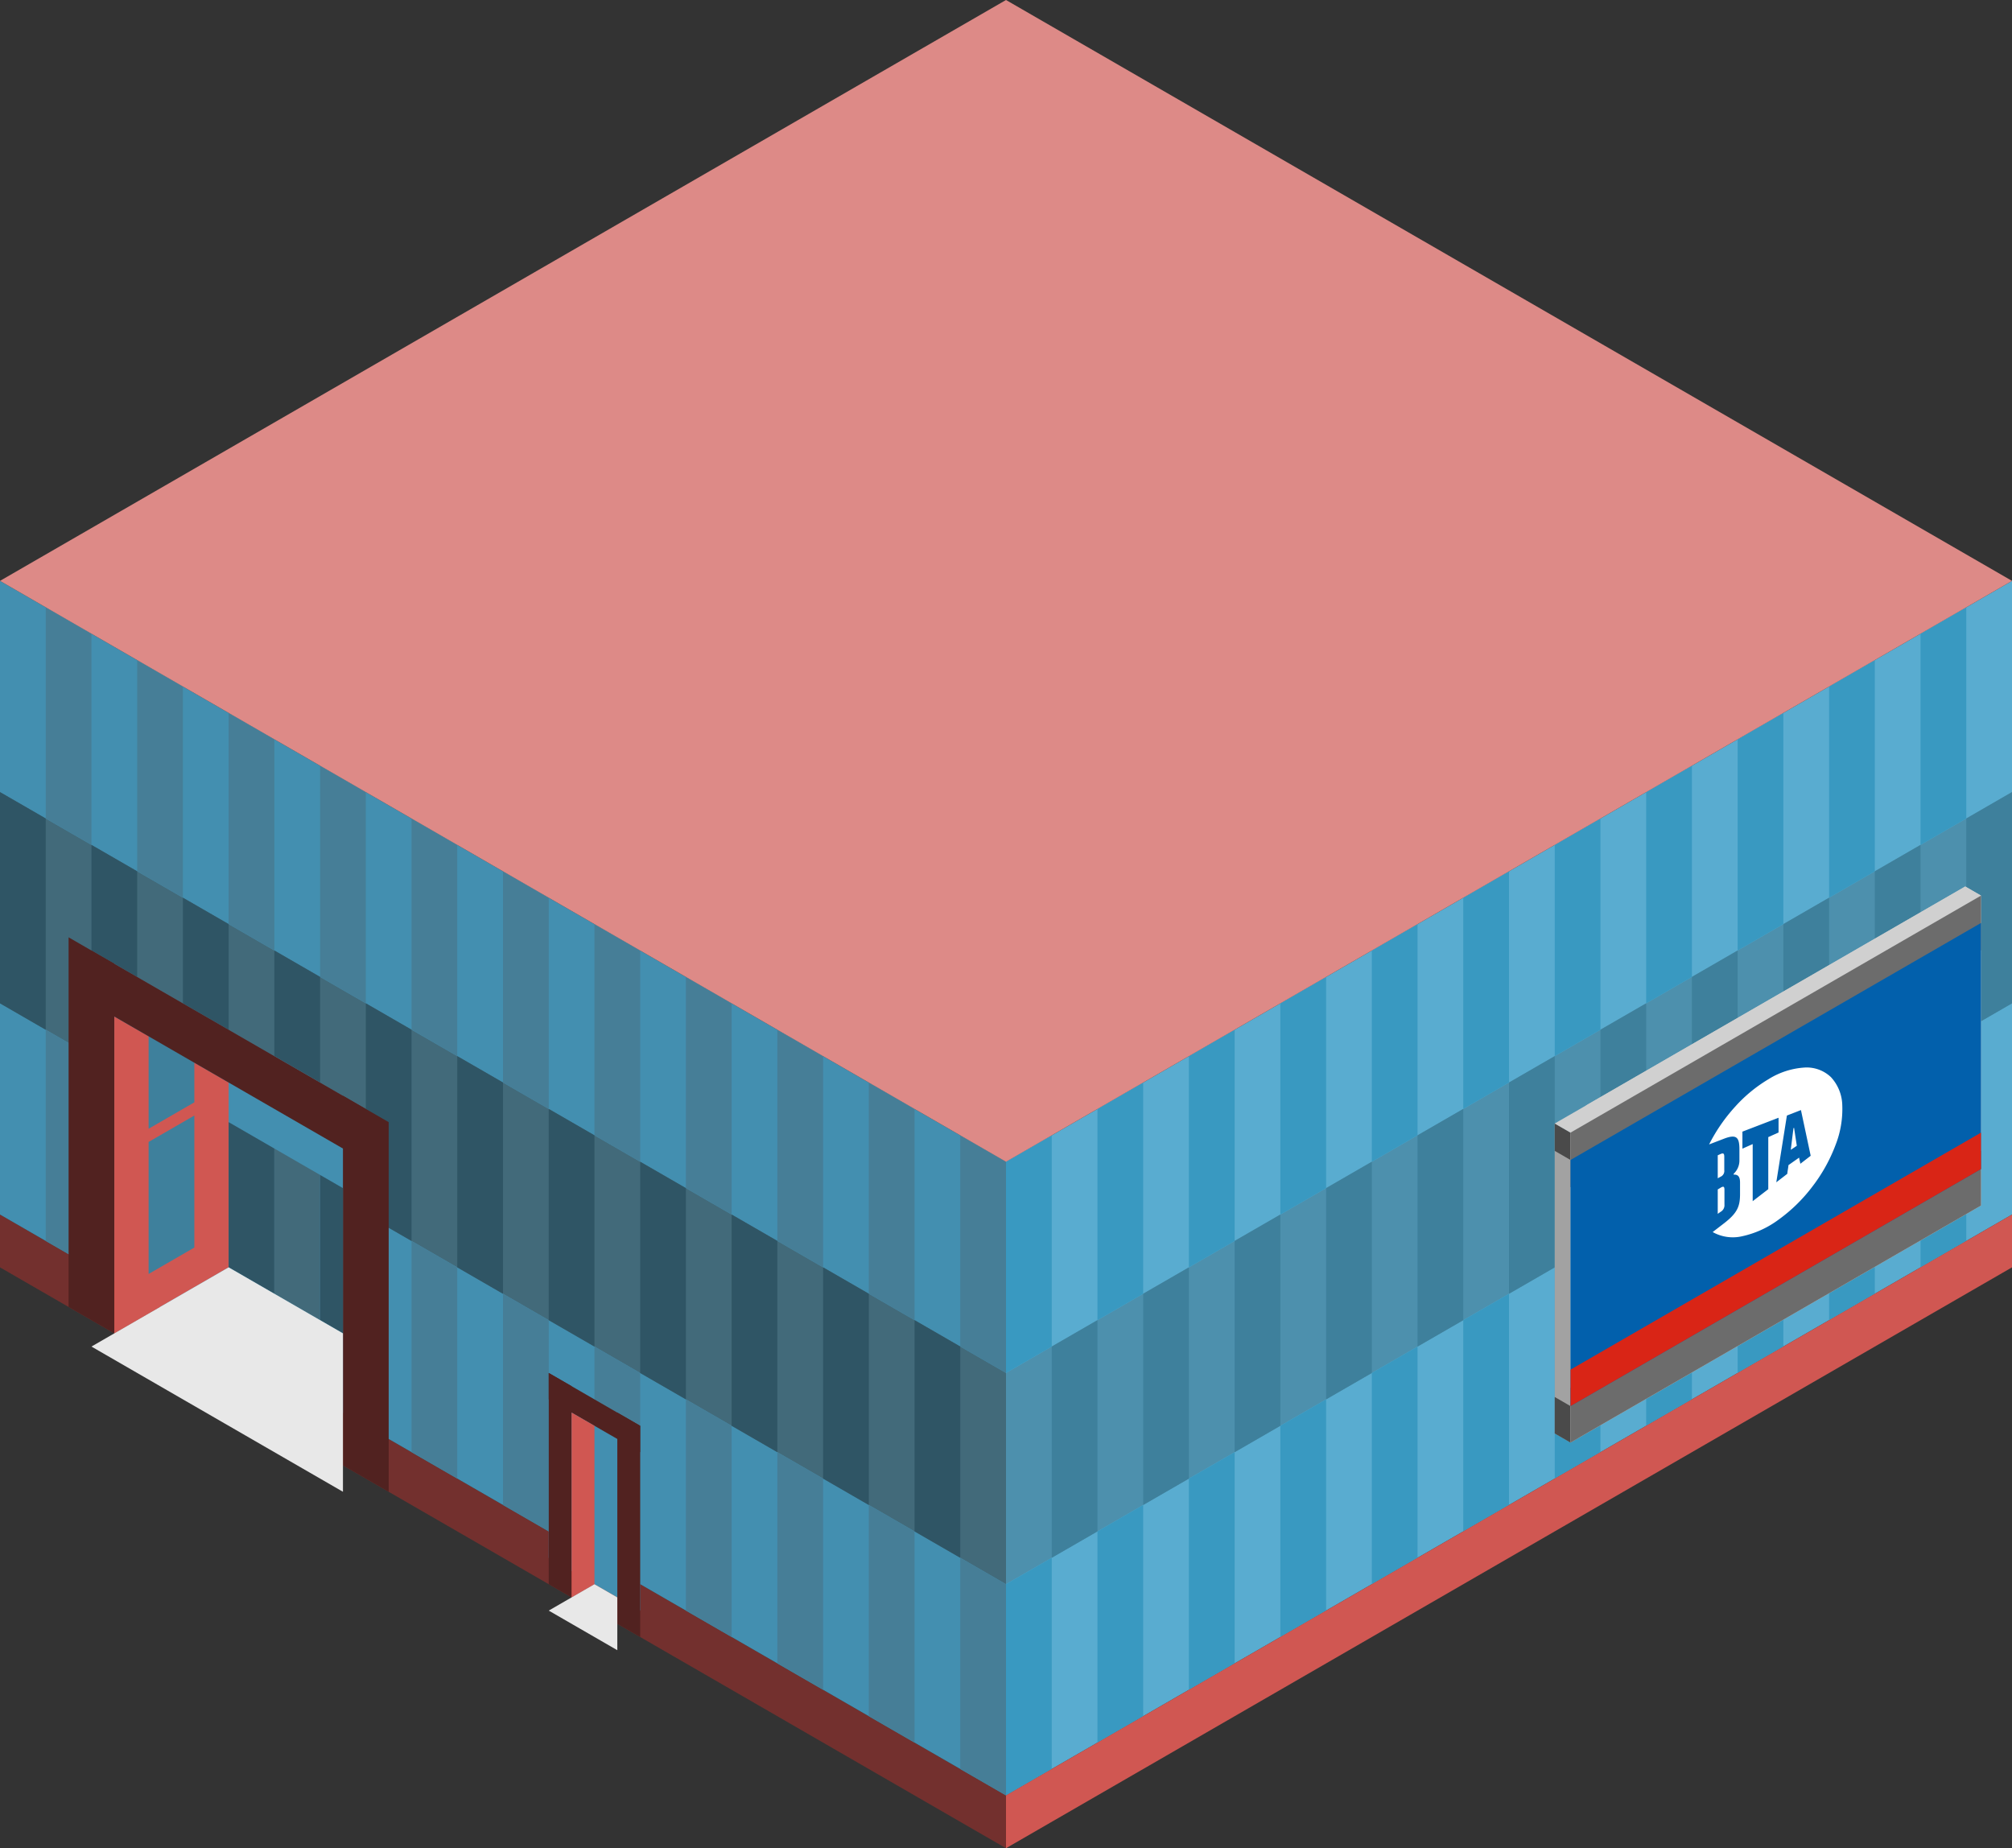 <svg id="Layer_1" data-name="Layer 1" xmlns="http://www.w3.org/2000/svg" viewBox="0 0 220 202.073">
  <rect x="0" y="0" width="220" height="202.073" fill="#333333" stroke="none"/>
  <defs>
    <style>
      .exterior-L-prim {
        fill: #73302e;
      }

      .curtain-R-prim-light {
        fill: #59acd0;
      }

      .curtain-L-prim-light {
        fill: #438fb0;
      }

      .curtain-R-prim-dark-light {
        fill: #4d90ad;
      }

      .curtain-L-prim-dark-light {
        fill: #426a7a;
      }

      .curtain-R-prim-dark {
        fill: #3e809c;
      }

      .curtain-R-prim-light-dark {
        fill: #3999c1;
      }

      .curtain-L-prim-light-dark {
        fill: #467e97;
      }

      .curtain-L-prim-dark {
        fill: #2f5565;
      }

      .exterior-L-dark {
        fill: #512220;
      }

      .exterior-R-prim {
        fill: #d05752;
      }

      .cls-1 {
        fill: #e8e8e8;
      }

      .top-prim {
        fill: #dd8a87;
      }

      .cls-2 {
        fill: #a2a2a2;
      }

      .cls-3 {
        fill: #4a4a4a;
      }

      .cls-4 {
        fill: #d1d1d1;
      }

      .cls-5 {
        fill: #d0d0d0;
      }

      .cls-6 {
        fill: #6c6c6c;
      }

      .cls-7 {
        fill: #0260ac;
      }

      .cls-8 {
        fill: #fff;
      }

      .cls-9 {
        fill: #d92516;
      }
    </style>
  </defs>
  <title>Artboard 37</title>
  <g id="root">
    <g id="Group">
      <path id="Path" class="exterior-L-prim" d="M0,132.791v5.774l110,63.509v-5.774Z"/>
      <path id="Path-2" data-name="Path" class="curtain-R-prim-light" d="M110,196.299v-69.282L220,63.509v69.282Z"/>
      <path id="Path-3" data-name="Path" class="curtain-L-prim-light" d="M110,196.299v-69.282L0,63.509v69.282Z"/>
      <path id="Path-4" data-name="Path" class="curtain-R-prim-dark-light" d="M110,150.111,220,86.603v23.094L110,173.205Z"/>
      <path id="Path-5" data-name="Path" class="curtain-L-prim-dark-light" d="M110,150.111,0,86.603v23.094l110,63.508Z"/>
      <path id="Path-6" data-name="Path" class="curtain-R-prim-dark" d="M25,112.583l-5-2.887v17.32l5,2.887Z"/>
      <path id="Path-7" data-name="Path" class="curtain-R-prim-dark" d="M15,106.81l-5-2.887v17.32l5,2.887Z"/>
      <path id="Path-8" data-name="Path" class="curtain-R-prim-light-dark" d="M110,173.205l5-2.887v23.094l-5,2.887Z"/>
      <path id="Path-9" data-name="Path" class="curtain-R-prim-light-dark" d="M150,150.111l5-2.887v23.094l-5,2.887Z"/>
      <path id="Path-10" data-name="Path" class="curtain-R-prim-light-dark" d="M190,127.017l5-2.887v23.094l-5,2.887Z"/>
      <path id="Path-11" data-name="Path" class="curtain-R-prim-light-dark" d="M130,161.658l5-2.887v23.094l-5,2.887Z"/>
      <path id="Path-12" data-name="Path" class="curtain-R-prim-light-dark" d="M170,138.564l5-2.887v23.094l-5,2.887Z"/>
      <path id="Path-13" data-name="Path" class="curtain-R-prim-light-dark" d="M210,115.47l5-2.887v23.094l-5,2.887Z"/>
      <path id="Path-14" data-name="Path" class="curtain-R-prim-light-dark" d="M120,167.432l5-2.887v23.094l-5,2.887Z"/>
      <path id="Path-15" data-name="Path" class="curtain-R-prim-light-dark" d="M160,144.338l5-2.887v23.094l-5,2.887Z"/>
      <path id="Path-16" data-name="Path" class="curtain-R-prim-light-dark" d="M200,121.244l5-2.887v23.094l-5,2.887Z"/>
      <path id="Path-17" data-name="Path" class="curtain-R-prim-light-dark" d="M140,155.885l5-2.887v23.094l-5,2.887Z"/>
      <path id="Path-18" data-name="Path" class="curtain-R-prim-light-dark" d="M180,132.791l5-2.887v23.094l-5,2.887Z"/>
      <path id="Path-19" data-name="Path" class="curtain-L-prim-light-dark" d="M110,173.205l-5-2.887v23.094l5,2.887Z"/>
      <path id="Path-20" data-name="Path" class="curtain-L-prim-light-dark" d="M70,150.111l-5-2.887v23.094l5,2.887Z"/>
      <path id="Path-21" data-name="Path" class="curtain-L-prim-light-dark" d="M30,127.017,25,124.13v23.094l5,2.887Z"/>
      <path id="Path-22" data-name="Path" class="curtain-L-prim-light-dark" d="M90,161.658l-5-2.887v23.094l5,2.887Z"/>
      <path id="Path-23" data-name="Path" class="curtain-L-prim-light-dark" d="M50,138.564l-5-2.887v23.094l5,2.887Z"/>
      <path id="Path-24" data-name="Path" class="curtain-L-prim-light-dark" d="M10,115.47l-5-2.887v23.094l5,2.887Z"/>
      <path id="Path-25" data-name="Path" class="curtain-L-prim-light-dark" d="M100,167.432l-5-2.887v23.094l5,2.887Z"/>
      <path id="Path-26" data-name="Path" class="curtain-L-prim-light-dark" d="M60,144.338l-5-2.887v23.094l5,2.887Z"/>
      <path id="Path-27" data-name="Path" class="curtain-L-prim-light-dark" d="M20,121.244l-5-2.887v23.094l5,2.887Z"/>
      <path id="Path-28" data-name="Path" class="curtain-L-prim-light-dark" d="M80,155.885l-5-2.887v23.094l5,2.887Z"/>
      <path id="Path-29" data-name="Path" class="curtain-L-prim-light-dark" d="M40,132.791l-5-2.887v23.094l5,2.887Z"/>
      <path id="Path-30" data-name="Path" class="curtain-R-prim-light-dark" d="M110,127.017l5-2.887v23.094l-5,2.887Z"/>
      <path id="Path-31" data-name="Path" class="curtain-R-prim-light-dark" d="M150,103.923l5-2.887V124.13l-5,2.887Z"/>
      <path id="Path-32" data-name="Path" class="curtain-R-prim-light-dark" d="M190,80.829l5-2.887v23.094l-5,2.887Z"/>
      <path id="Path-33" data-name="Path" class="curtain-R-prim-light-dark" d="M130,115.47l5-2.887v23.094l-5,2.887Z"/>
      <path id="Path-34" data-name="Path" class="curtain-R-prim-light-dark" d="M170,92.376l5-2.887v23.094l-5,2.887Z"/>
      <path id="Path-35" data-name="Path" class="curtain-R-prim-light-dark" d="M210,69.282l5-2.887V89.489l-5,2.887Z"/>
      <path id="Path-36" data-name="Path" class="curtain-R-prim-light-dark" d="M120,121.244l5-2.887v23.094l-5,2.887Z"/>
      <path id="Path-37" data-name="Path" class="curtain-R-prim-light-dark" d="M160,98.15l5-2.887v23.094l-5,2.887Z"/>
      <path id="Path-38" data-name="Path" class="curtain-R-prim-light-dark" d="M200,75.056l5-2.887V95.263L200,98.15Z"/>
      <path id="Path-39" data-name="Path" class="curtain-R-prim-light-dark" d="M140,109.697l5-2.887v23.094l-5,2.887Z"/>
      <path id="Path-40" data-name="Path" class="curtain-R-prim-light-dark" d="M180,86.603l5-2.887V106.81l-5,2.887Z"/>
      <path id="Path-41" data-name="Path" class="curtain-L-prim-light-dark" d="M110,127.017l-5-2.887v23.094l5,2.887Z"/>
      <path id="Path-42" data-name="Path" class="curtain-L-prim-light-dark" d="M70,103.923l-5-2.887V124.13l5,2.887Z"/>
      <path id="Path-43" data-name="Path" class="curtain-L-prim-light-dark" d="M30,80.829l-5-2.887v23.094l5,2.887Z"/>
      <path id="Path-44" data-name="Path" class="curtain-L-prim-light-dark" d="M90,115.47l-5-2.887v23.094l5,2.887Z"/>
      <path id="Path-45" data-name="Path" class="curtain-L-prim-light-dark" d="M50,92.376l-5-2.887v23.094l5,2.887Z"/>
      <path id="Path-46" data-name="Path" class="curtain-L-prim-light-dark" d="M10,69.282,5,66.395V89.489l5,2.887Z"/>
      <path id="Path-47" data-name="Path" class="curtain-L-prim-light-dark" d="M100,121.244l-5-2.887v23.094l5,2.887Z"/>
      <path id="Path-48" data-name="Path" class="curtain-L-prim-light-dark" d="M60,98.15l-5-2.887v23.094l5,2.887Z"/>
      <path id="Path-49" data-name="Path" class="curtain-L-prim-light-dark" d="M20,75.056l-5-2.887V95.263L20,98.15Z"/>
      <path id="Path-50" data-name="Path" class="curtain-L-prim-light-dark" d="M80,109.697,75,106.81v23.094l5,2.887Z"/>
      <path id="Path-51" data-name="Path" class="curtain-L-prim-light-dark" d="M40,86.603l-5-2.887V106.81l5,2.887Z"/>
      <path id="Path-52" data-name="Path" class="curtain-R-prim-dark" d="M115,147.224l5-2.887v23.094l-5,2.887Z"/>
      <path id="Path-53" data-name="Path" class="curtain-R-prim-dark" d="M155,124.13l5-2.887v23.094l-5,2.887Z"/>
      <path id="Path-54" data-name="Path" class="curtain-R-prim-dark" d="M195,101.036l5-2.887v23.094l-5,2.887Z"/>
      <path id="Path-55" data-name="Path" class="curtain-R-prim-dark" d="M135,135.677l5-2.887v23.094l-5,2.887Z"/>
      <path id="Path-56" data-name="Path" class="curtain-R-prim-dark" d="M175,112.583l5-2.887v23.094l-5,2.887Z"/>
      <path id="Path-57" data-name="Path" class="curtain-R-prim-dark" d="M215,89.489l5-2.887v23.094l-5,2.887Z"/>
      <path id="Path-58" data-name="Path" class="curtain-R-prim-dark" d="M125,141.451l5-2.887v23.094l-5,2.887Z"/>
      <path id="Path-59" data-name="Path" class="curtain-R-prim-dark" d="M165,118.357l5-2.887v23.094l-5,2.887Z"/>
      <path id="Path-60" data-name="Path" class="curtain-R-prim-dark" d="M205,95.263l5-2.887V115.47l-5,2.887Z"/>
      <path id="Path-61" data-name="Path" class="curtain-R-prim-dark" d="M145,129.904l5-2.887v23.094l-5,2.887Z"/>
      <path id="Path-62" data-name="Path" class="curtain-R-prim-dark" d="M185,106.81l5-2.887v23.094l-5,2.887Z"/>
      <path id="Path-63" data-name="Path" class="curtain-L-prim-dark" d="M105,147.224l-5-2.887v23.094l5,2.887Z"/>
      <path id="Path-64" data-name="Path" class="curtain-L-prim-dark" d="M65,124.13l-5-2.887v23.094l5,2.887Z"/>
      <path id="Path-65" data-name="Path" class="curtain-L-prim-dark" d="M25,101.036,20,98.15v23.094l5,2.887Z"/>
      <path id="Path-66" data-name="Path" class="curtain-L-prim-dark" d="M85,135.677l-5-2.887v23.094l5,2.887Z"/>
      <path id="Path-67" data-name="Path" class="curtain-L-prim-dark" d="M45,112.583l-5-2.887v23.094l5,2.887Z"/>
      <path id="Path-68" data-name="Path" class="curtain-L-prim-dark" d="M5,89.489,0,86.603v23.094l5,2.887Z"/>
      <path id="Path-69" data-name="Path" class="curtain-L-prim-dark" d="M95,141.451l-5-2.887v23.094l5,2.887Z"/>
      <path id="Path-70" data-name="Path" class="curtain-L-prim-dark" d="M55,118.357,50,115.47v23.094l5,2.887Z"/>
      <path id="Path-71" data-name="Path" class="curtain-L-prim-dark" d="M15,95.263l-5-2.887V115.47l5,2.887Z"/>
      <path id="Path-72" data-name="Path" class="curtain-L-prim-dark" d="M75,129.904l-5-2.887v23.094l5,2.887Z"/>
      <path id="Path-73" data-name="Path" class="curtain-L-prim-dark" d="M35,106.81l-5-2.887v23.094l5,2.887Z"/>
      <path id="Path-74" data-name="Path" class="curtain-R-prim-dark" d="M35,118.357,30,115.47v17.32l5,2.887Z"/>
      <path id="Path-75" data-name="Path" class="curtain-L-prim-light" d="M40,121.244l-30-17.32v34.641l30,17.32Z"/>
      <path id="Path-76" data-name="Path" class="curtain-L-prim-light" d="M60,170.318V150.111l10,5.774v20.207Z"/>
      <path id="Path-77" data-name="Path" class="exterior-L-dark" d="M12.5,145.781l-5-2.887V102.48l5,2.887Z"/>
      <path id="Path-78" data-name="Path" class="exterior-L-dark" d="M62.5,174.649,60,173.205V150.111l2.5,1.443Z"/>
      <path id="Path-79" data-name="Path" class="exterior-L-dark" d="M70,178.979l-2.5-1.443V154.441l2.5,1.443Z"/>
      <path id="Path-80" data-name="Path" class="exterior-L-dark" d="M37.5,160.215l5,2.887V122.687l-5-2.887Z"/>
      <path id="Path-81" data-name="Path" class="exterior-R-prim" d="M12.5,145.781,25,138.564V118.357L12.5,111.14Z"/>
      <path id="Path-82" data-name="Path" class="curtain-R-prim-dark" d="M21.25,120.522l-5,2.887V113.305l5-2.887Z"/>
      <path id="Path-83" data-name="Path" class="curtain-R-prim-dark" d="M21.25,136.399l-5,2.887V124.852l5-2.887Z"/>
      <path id="Path-84" data-name="Path" class="curtain-L-prim-dark" d="M30,125.574l-5-2.887v15.877l5,2.887Z"/>
      <path id="Path-85" data-name="Path" class="curtain-L-prim-dark-light" d="M35,128.46l-5-2.887v15.877l5,2.887Z"/>
      <path id="Path-86" data-name="Path" class="curtain-L-prim-dark" d="M37.5,129.904,35,128.46v15.877l2.5,1.443Z"/>
      <path id="Path-87" data-name="Path" class="exterior-L-dark" d="M10,109.697l30,17.32v-5.774l-30-17.32Z"/>
      <path id="Path-88" data-name="Path" class="exterior-L-dark" d="M60,152.998l10,5.774v-2.887l-10-5.774Z"/>
      <path id="Path-89" data-name="Path" class="cls-1" d="M10,147.224l15-8.66,12.5,7.217v17.32Z"/>
      <path id="Path-90" data-name="Path" class="exterior-R-prim" d="M62.5,174.649l2.5-1.443v-17.32l-2.5-1.443Z"/>
      <path id="Path-91" data-name="Path" class="cls-1" d="M60,176.092l5-2.887,2.5,1.443v5.774Z"/>
      <path id="Path-92" data-name="Path" class="exterior-R-prim" d="M110,202.073l110-63.509v-5.774L110,196.299Z"/>
      <path id="anchor_30_127.017_220" class="top-prim" d="M0,63.509l110,63.508L220,63.509,110,0Z"/>
    </g>
    <g id="Group-2" data-name="Group">
      <g id="Group-3" data-name="Group">
        <path id="Path-93" data-name="Path" class="cls-2" d="M170,122.837l1.726.997v33.887L170,156.725Z"/>
        <path id="Path-94" data-name="Path" class="cls-3" d="M172.59,153.236l-.863.499L170,152.739v3.986l1.726.997.863-.498Z"/>
        <path id="Path-95" data-name="Path" class="cls-3" d="M172.59,123.336v2.99l-.863.499L170,125.827v-2.99l1.726.997Z"/>
        <path id="Path-96" data-name="Path" class="cls-4" d="M173.453,120.844l-1.726,2.99v33.887l44.885-25.914V97.92l-1.726-.996Z"/>
        <path id="Path-97" data-name="Path" class="cls-5" d="M170,122.837l1.726.997L216.611,97.92l-1.726-.996Z"/>
      </g>
      <path id="Path-98" data-name="Path" class="cls-6" d="M216.611,125.827l-44.885,25.914v5.98l44.885-25.914Z"/>
      <path id="Path-99" data-name="Path" class="cls-6" d="M216.611,97.92v5.98l-44.885,25.914v-5.98Z"/>
      <path id="Path-100" data-name="Path" class="cls-7" d="M216.611,100.91l-44.885,25.914V153.735l44.885-25.914Z"/>
      <g id="Group-4" data-name="Group">
        <path id="Path-101" data-name="Path" class="cls-8" d="M188.558,130.097c0-.371-.096-.434-.419-.24l-.314.188v2.669c.104-.075.209-.148.314-.222a.821.821,0,0,0,.419-.789Z"/>
        <path id="Path-102" data-name="Path" class="cls-8" d="M188.539,127.94v-1.456c0-.371-.095-.45-.419-.305l-.295.132v2.514l.295-.162A.687.687,0,0,0,188.539,127.94Z"/>
        <path id="Path-103" data-name="Path" class="cls-8" d="M196.106,123.343c-.123,1.064-.171,1.258-.295,2.369.311-.2.348-.241.66-.441-.124-.894-.173-1.018-.298-1.958Z"/>
        <path id="Compound_Path" data-name="Compound Path" class="cls-8" d="M193.426,117.961a15.764,15.764,0,0,0-3.685,3.022,18.575,18.575,0,0,0-2.862,4.141l1.659-.637c1.371-.517,1.657-.115,1.657,1.206v1.13a1.989,1.989,0,0,1-.628,1.507v.096c.505-.029.695.264.695.86v1.276c-.001,1.318-.286,2.047-1.704,3.15l-1.288.992a4.498,4.498,0,0,0,3.24.455,10.339,10.339,0,0,0,3.96-1.806,17.387,17.387,0,0,0,3.703-3.621,17.623,17.623,0,0,0,2.532-4.544,10.74,10.74,0,0,0,.737-4.346,4.675,4.675,0,0,0-1.24-3.075A3.843,3.843,0,0,0,197.29,116.72a8.407,8.407,0,0,0-3.864,1.24Zm-.076,6.363v5.692q-.852.657-1.704,1.313v-6.244q-.561.251-1.123.502v-1.863l3.951-1.517v1.614Q193.912,124.073,193.35,124.324Zm3.505,2.916c-.045-.302-.089-.366-.133-.674l-1.162.818c-.044.396-.088.554-.133.956l-1.2.925,1.159-7.299,1.537-.598,1.065,4.997Z"/>
      </g>
      <path id="Path-104" data-name="Path" class="cls-9" d="M216.611,123.834l-44.885,25.914v3.987l44.885-25.914Z"/>
    </g>
  </g>
</svg>
